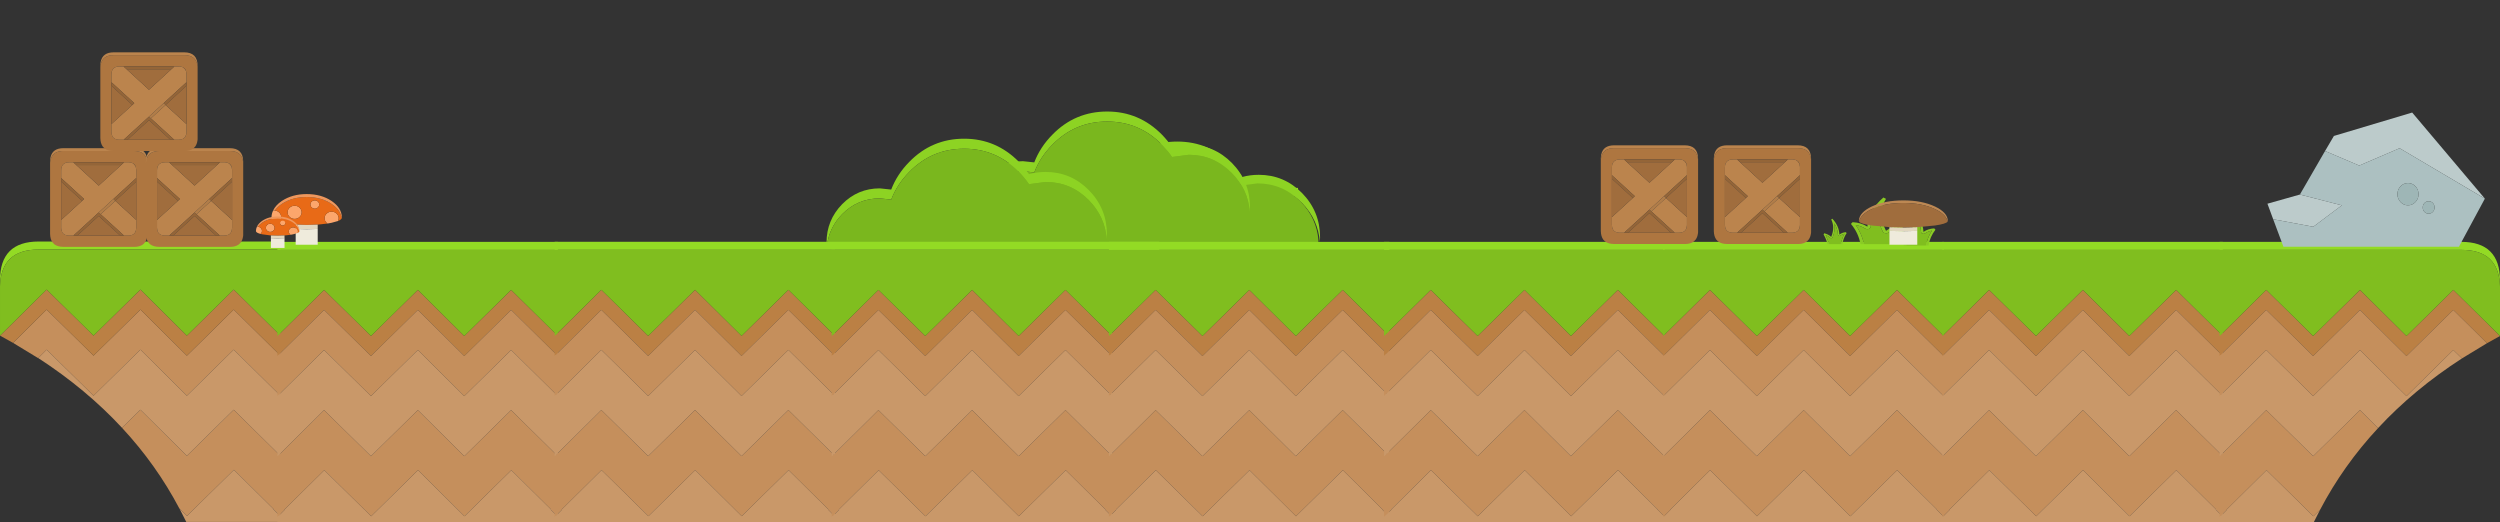 <?xml version="1.0" encoding="UTF-8" standalone="no"?>
<!-- Created with Inkscape (http://www.inkscape.org/) -->

<svg
   xmlns:dc="http://purl.org/dc/elements/1.1/"
   xmlns:cc="http://creativecommons.org/ns#"
   xmlns:rdf="http://www.w3.org/1999/02/22-rdf-syntax-ns#"
   xmlns:svg="http://www.w3.org/2000/svg"
   xmlns="http://www.w3.org/2000/svg"
   xmlns:sodipodi="http://sodipodi.sourceforge.net/DTD/sodipodi-0.dtd"
   xmlns:inkscape="http://www.inkscape.org/namespaces/inkscape"
   width="176.144mm"
   height="36.797mm"
   viewBox="0 0 624.133 130.383"
   id="svg6401"
   version="1.1"
   inkscape:version="0.91 r13725"
   sodipodi:docname="level5.svg">
  <rect x="0" y="0" width="624.133" height="130.383" fill="#333333" stroke="none"/>
  <defs
     id="defs6403" />
  <sodipodi:namedview
     id="base"
     pagecolor="#ffffff"
     bordercolor="#666666"
     borderopacity="1.0"
     inkscape:pageopacity="0.0"
     inkscape:pageshadow="2"
     inkscape:zoom="7.9195959"
     inkscape:cx="268.45909"
     inkscape:cy="86.32216"
     inkscape:document-units="px"
     inkscape:current-layer="layer15"
     showgrid="false"
     inkscape:window-width="1920"
     inkscape:window-height="1121"
     inkscape:window-x="114"
     inkscape:window-y="-8"
     inkscape:window-maximized="1"
     fit-margin-top="0"
     fit-margin-left="0"
     fit-margin-right="0"
     fit-margin-bottom="0" />
  <g
     inkscape:label="ground"
     inkscape:groupmode="layer"
     id="layer1"
     transform="translate(-99.286,-425.639)">
    <path
       d="m 99.286,497.084 0,-1.5 q 0,-9.65 9.65,-9.65 l 60.35,0 0,2 -60.35,0 q -9.4,0 -9.65,9.15"
       id="path117"
       inkscape:connector-curvature="0"
       style="fill:#93db24;stroke:none" />
    <path
       d="m 169.286,514.434 0,10 -11.65,-11.5 -11.7,11.5 -11.6,-11.5 -11.7,11.5 -11.7,-11.5 -2.1,2.1 -0.05,0 -6.25,-3.8 8.4,-8.3 11.7,11.5 11.7,-11.5 11.6,11.5 11.7,-11.5 11.65,11.5 m 0,25 0,15.1 -1.75,-1.75 0.05,-0.05 -9.9,-9.8 -11.7,11.5 -1.95,-1.9 q -5.75,-10.9 -14.3,-20.1 l 4.6,-4.5 11.6,11.5 11.7,-11.5 11.65,11.5"
       id="path119"
       inkscape:connector-curvature="0"
       style="fill:#c58f5c;stroke:none" />
    <path
       d="m 169.286,539.434 -11.65,-11.5 -11.7,11.5 -11.6,-11.5 -4.6,4.5 q -8.95,-9.65 -20.9,-17.4 l 2.1,-2.1 11.7,11.5 11.7,-11.5 11.6,11.5 11.7,-11.5 11.65,11.5 0,15 m 0,15.1 0,1.4 -23.5,0 -1.6,-3.15 -0.15,-0.25 1.95,1.9 11.7,-11.5 9.9,9.8 -0.05,0.05 1.75,1.75"
       id="path121"
       inkscape:connector-curvature="0"
       style="fill:#c99869;stroke:none" />
    <path
       d="m 169.286,509.434 0,5 -11.65,-11.5 -11.7,11.5 -11.6,-11.5 -11.7,11.5 -11.7,-11.5 -8.4,8.3 -3.25,-1.8 11.65,-11.5 11.7,11.5 11.7,-11.5 11.6,11.5 11.7,-11.5 11.65,11.5"
       id="path123"
       inkscape:connector-curvature="0"
       style="fill:#bb8044;stroke:none" />
    <path
       d="m 169.286,509.434 -11.65,-11.5 -11.7,11.5 -11.6,-11.5 -11.7,11.5 -11.7,-11.5 -11.65,11.5 0,-12.35 q 0.25,-9.15 9.65,-9.15 l 60.35,0 0,21.5"
       id="path125"
       inkscape:connector-curvature="0"
       style="fill:#80be1f;stroke:none" />
    <path
       d="m 238.546,514.522 -11.65,-11.5 -11.7,11.5 -11.6,-11.5 -11.7,11.5 -11.7,-11.5 -11.65,11.5 0,-5 11.65,-11.5 11.7,11.5 11.7,-11.5 11.6,11.5 11.7,-11.5 11.65,11.5 0,5"
       id="path93"
       inkscape:connector-curvature="0"
       style="fill:#bb8044;stroke:none" />
    <path
       d="m 238.546,509.522 -11.65,-11.5 -11.7,11.5 -11.6,-11.5 -11.7,11.5 -11.7,-11.5 -11.65,11.5 0,-21.5 70,0 0,21.5"
       id="path95"
       inkscape:connector-curvature="0"
       style="fill:#80be1f;stroke:none" />
    <path
       d="m 168.546,514.522 11.65,-11.5 11.7,11.5 11.7,-11.5 11.6,11.5 11.7,-11.5 11.65,11.5 0,10 -11.65,-11.5 -11.7,11.5 -11.6,-11.5 -11.7,11.5 -11.7,-11.5 -11.65,11.5 0,-10 m 0,40.2 0,-15.2 0.05,0 10.15,-10.05 1.45,-1.45 11.7,11.5 11.7,-11.5 11.6,11.5 11.7,-11.5 11.65,11.5 0,15.1 -1.75,-1.75 0.05,-0.05 -9.9,-9.8 -11.7,11.5 -11.6,-11.5 -11.7,11.5 -11.7,-11.5 -9.95,9.85 0.05,0.05 -1.8,1.8"
       id="path97"
       inkscape:connector-curvature="0"
       style="fill:#c58f5c;stroke:none" />
    <path
       d="m 168.546,488.022 0,-2 70,0 0,2 -70,0"
       id="path99"
       inkscape:connector-curvature="0"
       style="fill:#93db24;stroke:none" />
    <path
       d="m 168.546,524.522 11.65,-11.5 11.7,11.5 11.7,-11.5 11.6,11.5 11.7,-11.5 11.65,11.5 0,15 -11.65,-11.5 -11.7,11.5 -11.6,-11.5 -11.7,11.5 -11.7,-11.5 -1.45,1.45 -10.15,10.05 -0.05,0 0,-15 m 0,30.2 1.8,-1.8 -0.05,-0.05 9.95,-9.85 11.7,11.5 11.7,-11.5 11.6,11.5 11.7,-11.5 9.9,9.8 -0.05,0.05 1.75,1.75 0,1.4 -70,0 0,-1.3"
       id="path101"
       inkscape:connector-curvature="0"
       style="fill:#c99869;stroke:none" />
    <path
       d="m 307.761,514.502 -11.65,-11.5 -11.7,11.5 -11.6,-11.5 -11.7,11.5 -11.7,-11.5 -11.65,11.5 0,-5 11.65,-11.5 11.7,11.5 11.7,-11.5 11.6,11.5 11.7,-11.5 11.65,11.5 0,5"
       id="path93-7"
       inkscape:connector-curvature="0"
       style="fill:#bb8044;stroke:none" />
    <path
       d="m 307.761,509.502 -11.65,-11.5 -11.7,11.5 -11.6,-11.5 -11.7,11.5 -11.7,-11.5 -11.65,11.5 0,-21.5 70,0 0,21.5"
       id="path95-4"
       inkscape:connector-curvature="0"
       style="fill:#80be1f;stroke:none" />
    <path
       d="m 237.761,514.502 11.65,-11.5 11.7,11.5 11.7,-11.5 11.6,11.5 11.7,-11.5 11.65,11.5 0,10 -11.65,-11.5 -11.7,11.5 -11.6,-11.5 -11.7,11.5 -11.7,-11.5 -11.65,11.5 0,-10 m 0,40.2 0,-15.2 0.05,0 10.15,-10.05 1.45,-1.45 11.7,11.5 11.7,-11.5 11.6,11.5 11.7,-11.5 11.65,11.5 0,15.1 -1.75,-1.75 0.05,-0.05 -9.9,-9.8 -11.7,11.5 -11.6,-11.5 -11.7,11.5 -11.7,-11.5 -9.95,9.85 0.05,0.05 -1.8,1.8"
       id="path97-5"
       inkscape:connector-curvature="0"
       style="fill:#c58f5c;stroke:none" />
    <path
       d="m 237.761,524.502 11.65,-11.5 11.7,11.5 11.7,-11.5 11.6,11.5 11.7,-11.5 11.65,11.5 0,15 -11.65,-11.5 -11.7,11.5 -11.6,-11.5 -11.7,11.5 -11.7,-11.5 -1.45,1.45 -10.15,10.05 -0.05,0 0,-15 m 0,30.2 1.8,-1.8 -0.05,-0.05 9.95,-9.85 11.7,11.5 11.7,-11.5 11.6,11.5 11.7,-11.5 9.9,9.8 -0.05,0.05 1.75,1.75 0,1.4 -70,0 0,-1.3"
       id="path101-5"
       inkscape:connector-curvature="0"
       style="fill:#c99869;stroke:none" />
    <path
       d="m 376.937,514.522 -11.65,-11.5 -11.7,11.5 -11.6,-11.5 -11.7,11.5 -11.7,-11.5 -11.65,11.5 0,-5 11.65,-11.5 11.7,11.5 11.7,-11.5 11.6,11.5 11.7,-11.5 11.65,11.5 0,5"
       id="path93-1"
       inkscape:connector-curvature="0"
       style="fill:#bb8044;stroke:none" />
    <path
       d="m 376.937,509.522 -11.65,-11.5 -11.7,11.5 -11.6,-11.5 -11.7,11.5 -11.7,-11.5 -11.65,11.5 0,-21.5 70,0 0,21.5"
       id="path95-9"
       inkscape:connector-curvature="0"
       style="fill:#80be1f;stroke:none" />
    <path
       d="m 306.937,514.522 11.65,-11.5 11.7,11.5 11.7,-11.5 11.6,11.5 11.7,-11.5 11.65,11.5 0,10 -11.65,-11.5 -11.7,11.5 -11.6,-11.5 -11.7,11.5 -11.7,-11.5 -11.65,11.5 0,-10 m 0,40.2 0,-15.2 0.05,0 10.15,-10.05 1.45,-1.45 11.7,11.5 11.7,-11.5 11.6,11.5 11.7,-11.5 11.65,11.5 0,15.1 -1.75,-1.75 0.05,-0.05 -9.9,-9.8 -11.7,11.5 -11.6,-11.5 -11.7,11.5 -11.7,-11.5 -9.95,9.85 0.05,0.05 -1.8,1.8"
       id="path97-3"
       inkscape:connector-curvature="0"
       style="fill:#c58f5c;stroke:none" />
    <path
       d="m 423.338,474.551 0,-2 -70,0 0,2 70,0"
       id="path99-4"
       inkscape:connector-curvature="0"
       style="fill:#93db24;stroke:none" />
    <path
       d="m 306.937,524.522 11.65,-11.5 11.7,11.5 11.7,-11.5 11.6,11.5 11.7,-11.5 11.65,11.5 0,15 -11.65,-11.5 -11.7,11.5 -11.6,-11.5 -11.7,11.5 -11.7,-11.5 -1.45,1.45 -10.15,10.05 -0.05,0 0,-15 m 0,30.2 1.8,-1.8 -0.05,-0.05 9.95,-9.85 11.7,11.5 11.7,-11.5 11.6,11.5 11.7,-11.5 9.9,9.8 -0.05,0.05 1.75,1.75 0,1.4 -70,0 0,-1.3"
       id="path101-3"
       inkscape:connector-curvature="0"
       style="fill:#c99869;stroke:none" />
    <path
       d="m 446.132,514.522 -11.65,-11.5 -11.7,11.5 -11.6,-11.5 -11.7,11.5 -11.7,-11.5 -11.65,11.5 0,-5 11.65,-11.5 11.7,11.5 11.7,-11.5 11.6,11.5 11.7,-11.5 11.65,11.5 0,5"
       id="path93-5"
       inkscape:connector-curvature="0"
       style="fill:#bb8044;stroke:none" />
    <path
       d="m 446.132,509.522 -11.65,-11.5 -11.7,11.5 -11.6,-11.5 -11.7,11.5 -11.7,-11.5 -11.65,11.5 0,-21.5 70,0 0,21.5"
       id="path95-5"
       inkscape:connector-curvature="0"
       style="fill:#80be1f;stroke:none" />
    <path
       d="m 376.132,514.522 11.65,-11.5 11.7,11.5 11.7,-11.5 11.6,11.5 11.7,-11.5 11.65,11.5 0,10 -11.65,-11.5 -11.7,11.5 -11.6,-11.5 -11.7,11.5 -11.7,-11.5 -11.65,11.5 0,-10 m 0,40.2 0,-15.2 0.05,0 10.15,-10.05 1.45,-1.45 11.7,11.5 11.7,-11.5 11.6,11.5 11.7,-11.5 11.65,11.5 0,15.1 -1.75,-1.75 0.05,-0.05 -9.9,-9.8 -11.7,11.5 -11.6,-11.5 -11.7,11.5 -11.7,-11.5 -9.95,9.85 0.05,0.05 -1.8,1.8"
       id="path97-0"
       inkscape:connector-curvature="0"
       style="fill:#c58f5c;stroke:none" />
    <path
       d="m 376.132,524.522 11.65,-11.5 11.7,11.5 11.7,-11.5 11.6,11.5 11.7,-11.5 11.65,11.5 0,15 -11.65,-11.5 -11.7,11.5 -11.6,-11.5 -11.7,11.5 -11.7,-11.5 -1.45,1.45 -10.15,10.05 -0.05,0 0,-15 m 0,30.2 1.8,-1.8 -0.05,-0.05 9.95,-9.85 11.7,11.5 11.7,-11.5 11.6,11.5 11.7,-11.5 9.9,9.8 -0.05,0.05 1.75,1.75 0,1.4 -70,0 0,-1.3"
       id="path101-4"
       inkscape:connector-curvature="0"
       style="fill:#c99869;stroke:none" />
    <path
       d="m 514.822,514.522 -11.65,-11.5 -11.7,11.5 -11.6,-11.5 -11.7,11.5 -11.7,-11.5 -11.65,11.5 0,-5 11.65,-11.5 11.7,11.5 11.7,-11.5 11.6,11.5 11.7,-11.5 11.65,11.5 0,5"
       id="path93-19"
       inkscape:connector-curvature="0"
       style="fill:#bb8044;stroke:none" />
    <path
       d="m 514.822,509.522 -11.65,-11.5 -11.7,11.5 -11.6,-11.5 -11.7,11.5 -11.7,-11.5 -11.65,11.5 0,-21.5 70,0 0,21.5"
       id="path95-2"
       inkscape:connector-curvature="0"
       style="fill:#80be1f;stroke:none" />
    <path
       d="m 444.822,514.522 11.65,-11.5 11.7,11.5 11.7,-11.5 11.6,11.5 11.7,-11.5 11.65,11.5 0,10 -11.65,-11.5 -11.7,11.5 -11.6,-11.5 -11.7,11.5 -11.7,-11.5 -11.65,11.5 0,-10 m 0,40.2 0,-15.2 0.05,0 10.15,-10.05 1.45,-1.45 11.7,11.5 11.7,-11.5 11.6,11.5 11.7,-11.5 11.65,11.5 0,15.1 -1.75,-1.75 0.05,-0.05 -9.9,-9.8 -11.7,11.5 -11.6,-11.5 -11.7,11.5 -11.7,-11.5 -9.95,9.85 0.05,0.05 -1.8,1.8"
       id="path97-4"
       inkscape:connector-curvature="0"
       style="fill:#c58f5c;stroke:none" />
    <path
       d="m 444.822,488.022 0,-2 70,0 0,2 -70,0"
       id="path99-3"
       inkscape:connector-curvature="0"
       style="fill:#93db24;stroke:none" />
    <path
       d="m 444.822,524.522 11.65,-11.5 11.7,11.5 11.7,-11.5 11.6,11.5 11.7,-11.5 11.65,11.5 0,15 -11.65,-11.5 -11.7,11.5 -11.6,-11.5 -11.7,11.5 -11.7,-11.5 -1.45,1.45 -10.15,10.05 -0.05,0 0,-15 m 0,30.2 1.8,-1.8 -0.05,-0.05 9.95,-9.85 11.7,11.5 11.7,-11.5 11.6,11.5 11.7,-11.5 9.9,9.8 -0.05,0.05 1.75,1.75 0,1.4 -70,0 0,-1.3"
       id="path101-9"
       inkscape:connector-curvature="0"
       style="fill:#c99869;stroke:none" />
    <path
       d="m 584.523,514.522 -11.65,-11.5 -11.7,11.5 -11.6,-11.5 -11.7,11.5 -11.7,-11.5 -11.65,11.5 0,-5 11.65,-11.5 11.7,11.5 11.7,-11.5 11.6,11.5 11.7,-11.5 11.65,11.5 0,5"
       id="path93-6"
       inkscape:connector-curvature="0"
       style="fill:#bb8044;stroke:none" />
    <path
       d="m 584.523,509.522 -11.65,-11.5 -11.7,11.5 -11.6,-11.5 -11.7,11.5 -11.7,-11.5 -11.65,11.5 0,-21.5 70,0 0,21.5"
       id="path95-99"
       inkscape:connector-curvature="0"
       style="fill:#80be1f;stroke:none" />
    <path
       d="m 514.523,514.522 11.65,-11.5 11.7,11.5 11.7,-11.5 11.6,11.5 11.7,-11.5 11.65,11.5 0,10 -11.65,-11.5 -11.7,11.5 -11.6,-11.5 -11.7,11.5 -11.7,-11.5 -11.65,11.5 0,-10 m 0,40.2 0,-15.2 0.05,0 10.15,-10.05 1.45,-1.45 11.7,11.5 11.7,-11.5 11.6,11.5 11.7,-11.5 11.65,11.5 0,15.1 -1.75,-1.75 0.05,-0.05 -9.9,-9.8 -11.7,11.5 -11.6,-11.5 -11.7,11.5 -11.7,-11.5 -9.95,9.85 0.05,0.05 -1.8,1.8"
       id="path97-1"
       inkscape:connector-curvature="0"
       style="fill:#c58f5c;stroke:none" />
    <path
       d="m 514.523,488.022 0,-2 70,0 0,2 -70,0"
       id="path99-7"
       inkscape:connector-curvature="0"
       style="fill:#93db24;stroke:none" />
    <path
       d="m 514.523,524.522 11.65,-11.5 11.7,11.5 11.7,-11.5 11.6,11.5 11.7,-11.5 11.65,11.5 0,15 -11.65,-11.5 -11.7,11.5 -11.6,-11.5 -11.7,11.5 -11.7,-11.5 -1.45,1.45 -10.15,10.05 -0.05,0 0,-15 m 0,30.2 1.8,-1.8 -0.05,-0.05 9.95,-9.85 11.7,11.5 11.7,-11.5 11.6,11.5 11.7,-11.5 9.9,9.8 -0.05,0.05 1.75,1.75 0,1.4 -70,0 0,-1.3"
       id="path101-1"
       inkscape:connector-curvature="0"
       style="fill:#c99869;stroke:none" />
    <path
       d="m 654.224,514.522 -11.65,-11.5 -11.7,11.5 -11.6,-11.5 -11.7,11.5 -11.7,-11.5 -11.65,11.5 0,-5 11.65,-11.5 11.7,11.5 11.7,-11.5 11.6,11.5 11.7,-11.5 11.65,11.5 0,5"
       id="path93-0"
       inkscape:connector-curvature="0"
       style="fill:#bb8044;stroke:none" />
    <path
       d="m 654.224,509.522 -11.65,-11.5 -11.7,11.5 -11.6,-11.5 -11.7,11.5 -11.7,-11.5 -11.65,11.5 0,-21.5 70,0 0,21.5"
       id="path95-56"
       inkscape:connector-curvature="0"
       style="fill:#80be1f;stroke:none" />
    <path
       d="m 584.224,514.522 11.65,-11.5 11.7,11.5 11.7,-11.5 11.6,11.5 11.7,-11.5 11.65,11.5 0,10 -11.65,-11.5 -11.7,11.5 -11.6,-11.5 -11.7,11.5 -11.7,-11.5 -11.65,11.5 0,-10 m 0,40.2 0,-15.2 0.05,0 10.15,-10.05 1.45,-1.45 11.7,11.5 11.7,-11.5 11.6,11.5 11.7,-11.5 11.65,11.5 0,15.1 -1.75,-1.75 0.05,-0.05 -9.9,-9.8 -11.7,11.5 -11.6,-11.5 -11.7,11.5 -11.7,-11.5 -9.95,9.85 0.05,0.05 -1.8,1.8"
       id="path97-15"
       inkscape:connector-curvature="0"
       style="fill:#c58f5c;stroke:none" />
    <path
       d="m 584.224,488.022 0,-2 70,0 0,2 -70,0"
       id="path99-0"
       inkscape:connector-curvature="0"
       style="fill:#93db24;stroke:none" />
    <path
       d="m 584.224,524.522 11.65,-11.5 11.7,11.5 11.7,-11.5 11.6,11.5 11.7,-11.5 11.65,11.5 0,15 -11.65,-11.5 -11.7,11.5 -11.6,-11.5 -11.7,11.5 -11.7,-11.5 -1.45,1.45 -10.15,10.05 -0.05,0 0,-15 m 0,30.2 1.8,-1.8 -0.05,-0.05 9.95,-9.85 11.7,11.5 11.7,-11.5 11.6,11.5 11.7,-11.5 9.9,9.8 -0.05,0.05 1.75,1.75 0,1.4 -70,0 0,-1.3"
       id="path101-48"
       inkscape:connector-curvature="0"
       style="fill:#c99869;stroke:none" />
    <path
       d="m 653.419,488.022 0,-2 60.35,0 q 9.65,0 9.65,9.65 l 0,1.5 q -0.25,-9.15 -9.65,-9.15 l -60.35,0"
       id="path107"
       inkscape:connector-curvature="0"
       style="fill:#93db24;stroke:none" />
    <path
       d="m 723.419,509.522 -3.25,1.8 -8.4,-8.3 -11.7,11.5 -11.6,-11.5 -11.7,11.5 -11.7,-11.5 -11.65,11.5 0,-5 11.65,-11.5 11.7,11.5 11.7,-11.5 11.6,11.5 11.7,-11.5 11.65,11.5"
       id="path109"
       inkscape:connector-curvature="0"
       style="fill:#bb8044;stroke:none" />
    <path
       d="m 720.169,511.322 -6.25,3.8 -2.15,-2.1 -11.7,11.5 -11.6,-11.5 -11.7,11.5 -11.7,-11.5 -11.65,11.5 0,-10 11.65,-11.5 11.7,11.5 11.7,-11.5 11.6,11.5 11.7,-11.5 8.4,8.3 m -27.2,21.2 q -8.65,9.3 -14.45,20.35 l -1.7,1.65 -11.7,-11.5 -9.95,9.85 0.05,0.05 -1.8,1.8 0,-15.2 0.05,0 10.15,-10.05 1.45,-1.45 11.7,11.5 11.7,-11.5 4.5,4.5"
       id="path111"
       inkscape:connector-curvature="0"
       style="fill:#c58f5c;stroke:none" />
    <path
       d="m 723.419,497.172 0,12.35 -11.65,-11.5 -11.7,11.5 -11.6,-11.5 -11.7,11.5 -11.7,-11.5 -11.65,11.5 0,-21.5 60.35,0 q 9.4,0 9.65,9.15"
       id="path113"
       inkscape:connector-curvature="0"
       style="fill:#80be1f;stroke:none" />
    <path
       d="m 713.919,515.122 q -12,7.75 -20.95,17.4 l -4.5,-4.5 -11.7,11.5 -11.7,-11.5 -1.45,1.45 -10.15,10.05 -0.05,0 0,-15 11.65,-11.5 11.7,11.5 11.7,-11.5 11.6,11.5 11.7,-11.5 2.15,2.1 m -35.4,37.75 -1.6,3.15 -23.5,0 0,-1.3 1.8,-1.8 -0.05,-0.05 9.95,-9.85 11.7,11.5 1.7,-1.65"
       id="path115"
       inkscape:connector-curvature="0"
       style="fill:#c99869;stroke:none" />
  </g>
  <g
     inkscape:groupmode="layer"
     id="layer5"
     inkscape:label="stuff-behind-fence"
     transform="translate(-99.286,-425.639)">
    <path
       d="m 168.957,481.107 q -1.6,-0.421 -1.848,-0.969 l -0.045,-0.211 0,-0.021 q 0.022,-0.906 0.406,-1.707 l 0.203,-0.021 0.225,0.021 q 0.631,0.063 1.059,0.464 0.541,0.506 0.541,1.222 0,0.716 -0.541,1.201 l 0,0.021 m 14.718,-0.295 -1.6,0.443 -1.014,0.19 -0.225,-0.169 q -0.518,-0.485 -0.518,-1.159 0,-0.674 0.518,-1.159 0.518,-0.485 1.24,-0.485 0.721,0 1.24,0.485 0.518,0.485 0.518,1.159 0,0.379 -0.158,0.695 m -5.792,-5.142 q 0.451,0 0.766,0.295 0.338,0.316 0.338,0.738 0,0.421 -0.338,0.716 -0.316,0.316 -0.766,0.316 -0.451,0 -0.789,-0.316 -0.316,-0.295 -0.316,-0.716 0,-0.421 0.316,-0.738 0.338,-0.295 0.789,-0.295 m -6.807,2.971 q 0,-0.674 0.518,-1.159 0.518,-0.485 1.24,-0.485 0.721,0 1.24,0.485 0.518,0.485 0.518,1.159 0,0.674 -0.518,1.159 -0.518,0.485 -1.24,0.485 -0.721,0 -1.24,-0.485 -0.518,-0.485 -0.518,-1.159"
       id="path447"
       inkscape:connector-curvature="0"
       style="fill:#fca66c;stroke:none" />
    <path
       d="m 171.075,478.642 q 0,0.674 0.518,1.159 0.518,0.485 1.24,0.485 0.721,0 1.24,-0.485 0.518,-0.485 0.518,-1.159 0,-0.674 -0.518,-1.159 -0.518,-0.485 -1.24,-0.485 -0.721,0 -1.24,0.485 -0.518,0.485 -0.518,1.159 m 13.523,1.496 q -0.158,0.358 -0.924,0.674 0.158,-0.316 0.158,-0.695 0,-0.674 -0.518,-1.159 -0.518,-0.485 -1.24,-0.485 -0.721,0 -1.24,0.485 -0.518,0.485 -0.518,1.159 0,0.674 0.518,1.159 l 0.225,0.169 -2.457,0.274 -2.75,0.084 -2.75,-0.084 -3.471,-0.464 -0.676,-0.148 0,-0.021 q 0.541,-0.485 0.541,-1.201 0,-0.716 -0.541,-1.222 -0.428,-0.4 -1.059,-0.464 0.631,-0.885 1.735,-1.644 2.592,-1.728 6.221,-1.728 3.651,0 6.221,1.728 2.231,1.517 2.524,3.582 m -6.717,-4.467 q -0.451,0 -0.789,0.295 -0.316,0.316 -0.316,0.738 0,0.421 0.316,0.716 0.338,0.316 0.789,0.316 0.451,0 0.766,-0.316 0.338,-0.295 0.338,-0.716 0,-0.421 -0.338,-0.738 -0.316,-0.295 -0.766,-0.295"
       id="path449"
       inkscape:connector-curvature="0"
       style="fill:#e86a17;stroke:none" />
    <path
       d="m 167.469,478.199 q 0.609,-1.328 2.164,-2.381 2.592,-1.728 6.221,-1.728 3.651,0 6.221,1.728 2.502,1.707 2.569,4.088 l 0,0.021 -0.045,0.211 q -0.293,-2.065 -2.524,-3.582 -2.569,-1.728 -6.221,-1.728 -3.629,0 -6.221,1.728 -1.104,0.759 -1.735,1.644 l -0.225,-0.021 -0.203,0.021"
       id="path451"
       inkscape:connector-curvature="0"
       style="fill:#ef975c;stroke:none" />
    <path
       d="m 178.603,481.718 0,1.075 -2.75,0.084 -2.75,-0.084 0,-1.075 2.75,0.084 2.75,-0.084"
       id="path453"
       inkscape:connector-curvature="0"
       style="fill:#e1d7bf;stroke:none" />
    <path
       d="m 178.603,482.793 0,3.941 -5.499,0 0,-3.941 2.75,0.084 2.75,-0.084"
       id="path455"
       inkscape:connector-curvature="0"
       style="fill:#efebdc;stroke:none" />
    <path
       d="m 164.35,484.044 q -0.99,-0.262 -1.143,-0.602 l -0.028,-0.131 0,-0.013 q 0.014,-0.563 0.251,-1.061 l 0.125,-0.013 0.139,0.013 q 0.39,0.039 0.655,0.288 0.335,0.314 0.335,0.76 0,0.445 -0.335,0.746 l 0,0.013 m 9.104,-0.183 -0.99,0.275 -0.627,0.118 -0.139,-0.105 q -0.321,-0.301 -0.321,-0.72 0,-0.419 0.321,-0.72 0.321,-0.301 0.767,-0.301 0.446,0 0.767,0.301 0.321,0.301 0.321,0.72 0,0.236 -0.098,0.432 m -3.583,-3.195 q 0.279,0 0.474,0.183 0.209,0.196 0.209,0.458 0,0.262 -0.209,0.445 -0.195,0.196 -0.474,0.196 -0.279,0 -0.488,-0.196 -0.195,-0.183 -0.195,-0.445 0,-0.262 0.195,-0.458 0.209,-0.183 0.488,-0.183 m -4.211,1.846 q 0,-0.419 0.321,-0.72 0.321,-0.301 0.767,-0.301 0.446,0 0.767,0.301 0.321,0.301 0.321,0.72 0,0.419 -0.321,0.72 -0.321,0.301 -0.767,0.301 -0.446,0 -0.767,-0.301 -0.321,-0.301 -0.321,-0.72"
       id="path447-8"
       inkscape:connector-curvature="0"
       style="fill:#fca66c;stroke:none" />
    <path
       d="m 165.66,482.512 q 0,0.419 0.321,0.72 0.321,0.301 0.767,0.301 0.446,0 0.767,-0.301 0.321,-0.301 0.321,-0.72 0,-0.419 -0.321,-0.72 -0.321,-0.301 -0.767,-0.301 -0.446,0 -0.767,0.301 -0.321,0.301 -0.321,0.72 m 8.365,0.93 q -0.098,0.223 -0.572,0.419 0.098,-0.196 0.098,-0.432 0,-0.419 -0.321,-0.72 -0.321,-0.301 -0.767,-0.301 -0.446,0 -0.767,0.301 -0.321,0.301 -0.321,0.72 0,0.419 0.321,0.72 l 0.139,0.105 -1.52,0.17 -1.701,0.052 -1.701,-0.052 -2.147,-0.288 -0.418,-0.092 0,-0.013 q 0.335,-0.301 0.335,-0.746 0,-0.445 -0.335,-0.76 -0.265,-0.249 -0.655,-0.288 0.39,-0.55 1.074,-1.021 1.603,-1.074 3.848,-1.074 2.259,0 3.848,1.074 1.38,0.943 1.562,2.226 m -4.155,-2.776 q -0.279,0 -0.488,0.183 -0.195,0.196 -0.195,0.458 0,0.262 0.195,0.445 0.209,0.196 0.488,0.196 0.279,0 0.474,-0.196 0.209,-0.183 0.209,-0.445 0,-0.262 -0.209,-0.458 -0.195,-0.183 -0.474,-0.183"
       id="path449-4"
       inkscape:connector-curvature="0"
       style="fill:#e86a17;stroke:none" />
    <path
       d="m 163.43,482.237 q 0.376,-0.825 1.338,-1.48 1.603,-1.074 3.848,-1.074 2.259,0 3.848,1.074 1.548,1.061 1.589,2.54 l 0,0.013 -0.028,0.131 q -0.181,-1.283 -1.562,-2.226 -1.589,-1.074 -3.848,-1.074 -2.245,0 -3.848,1.074 -0.683,0.471 -1.074,1.021 l -0.139,-0.013 -0.125,0.013"
       id="path451-9"
       inkscape:connector-curvature="0"
       style="fill:#ef975c;stroke:none" />
    <path
       d="m 170.317,484.424 0,0.668 -1.701,0.052 -1.701,-0.052 0,-0.668 1.701,0.052 1.701,-0.052"
       id="path453-9"
       inkscape:connector-curvature="0"
       style="fill:#e1d7bf;stroke:none" />
    <path
       d="m 170.317,485.092 0,2.449 -3.402,0 0,-2.449 1.701,0.052 1.701,-0.052"
       id="path455-5"
       inkscape:connector-curvature="0"
       style="fill:#efebdc;stroke:none" />
  </g>
  <g
     inkscape:groupmode="layer"
     id="layer3"
     inkscape:label="fence"
     transform="translate(-99.286,-425.639)"
     style="display:none">
    <path
       d="m 217.628,434.272 q -0.05,-2.5 -1.8,-4.25 -1.75,-1.8 -4.3,-1.8 -2.55,0 -4.35,1.8 -1.7,1.75 -1.75,4.2 l 0,-1.85 q 0,-2.55 1.75,-4.35 1.8,-1.8 4.35,-1.8 2.55,0 4.3,1.8 1.8,1.8 1.8,4.35 l 0,1.9 m -12.2,3.95 0,2 -2.5,0 -40.6,0 -2.5,0 0,-2 45.6,0 m 0,17 0,2 -2.5,0 -40.6,0 -2.5,0 0,-2 45.6,0 m -57.8,-21 0,-1.85 q 0,-2.55 1.75,-4.35 1.8,-1.8 4.35,-1.8 2.55,0 4.3,1.8 1.8,1.8 1.8,4.35 l 0,1.9 q -0.05,-2.5 -1.8,-4.25 -1.75,-1.8 -4.3,-1.8 -2.55,0 -4.35,1.8 -1.7,1.75 -1.75,4.2"
       id="path319"
       inkscape:connector-curvature="0"
       style="fill:#d3ad89;stroke:none" />
    <path
       d="m 147.628,434.222 q 0.05,-2.45 1.75,-4.2 1.8,-1.8 4.35,-1.8 2.55,0 4.3,1.8 1.75,1.75 1.8,4.25 l 0,3.95 0,2 0,12.1 0,2.9 0,2 0,12.1 0,17.9 -12.2,0 0,-53 m 57.8,0 q 0.05,-2.45 1.75,-4.2 1.8,-1.8 4.35,-1.8 2.55,0 4.3,1.8 1.75,1.75 1.8,4.25 l 0,52.95 -12.2,0 0,-17.9 0,-12.1 0,-2 0,-2.9 0,-12.1 0,-2 0,-4"
       id="path321"
       inkscape:connector-curvature="0"
       style="fill:#c99869;stroke:none" />
    <path
       d="m 205.428,440.222 0,12.1 -2.5,0 0,-12.1 2.5,0 m 0,17 0,12.1 -2.5,0 0,-12.1 2.5,0 m -43.1,12.1 -2.5,0 0,-12.1 2.5,0 0,12.1 m -2.5,-29.1 2.5,0 0,12.1 -2.5,0 0,-12.1"
       id="path323"
       inkscape:connector-curvature="0"
       style="fill:#b98046;stroke:none" />
    <path
       d="m 202.928,440.222 0,12.1 -40.6,0 0,-12.1 40.6,0 m 0,17 0,12.1 -40.6,0 0,-12.1 40.6,0"
       id="path325"
       inkscape:connector-curvature="0"
       style="fill:#c18c57;stroke:none" />
    <path
       d="m 275.712,434.02 q -0.05,-2.5 -1.8,-4.25 -1.75,-1.8 -4.3,-1.8 -2.55,0 -4.35,1.8 -1.7,1.75 -1.75,4.2 l 0,-1.85 q 0,-2.55 1.75,-4.35 1.8,-1.8 4.35,-1.8 2.55,0 4.3,1.8 1.8,1.8 1.8,4.35 l 0,1.9 m -12.2,3.95 0,2 -2.5,0 -40.6,0 -2.5,0 0,-2 45.6,0 m 0,17 0,2 -2.5,0 -40.6,0 -2.5,0 0,-2 45.6,0 m -57.8,-21 0,-1.85 q 0,-2.55 1.75,-4.35 1.8,-1.8 4.35,-1.8 2.55,0 4.3,1.8 1.8,1.8 1.8,4.35 l 0,1.9 q -0.05,-2.5 -1.8,-4.25 -1.75,-1.8 -4.3,-1.8 -2.55,0 -4.35,1.8 -1.7,1.75 -1.75,4.2"
       id="path319-3"
       inkscape:connector-curvature="0"
       style="fill:#d3ad89;stroke:none" />
    <path
       d="m 205.712,433.97 q 0.05,-2.45 1.75,-4.2 1.8,-1.8 4.35,-1.8 2.55,0 4.3,1.8 1.75,1.75 1.8,4.25 l 0,3.95 0,2 0,12.1 0,2.9 0,2 0,12.1 0,17.9 -12.2,0 0,-53 m 57.8,0 q 0.05,-2.45 1.75,-4.2 1.8,-1.8 4.35,-1.8 2.55,0 4.3,1.8 1.75,1.75 1.8,4.25 l 0,52.95 -12.2,0 0,-17.9 0,-12.1 0,-2 0,-2.9 0,-12.1 0,-2 0,-4"
       id="path321-1"
       inkscape:connector-curvature="0"
       style="fill:#c99869;stroke:none" />
    <path
       d="m 263.512,439.97 0,12.1 -2.5,0 0,-12.1 2.5,0 m 0,17 0,12.1 -2.5,0 0,-12.1 2.5,0 m -43.1,12.1 -2.5,0 0,-12.1 2.5,0 0,12.1 m -2.5,-29.1 2.5,0 0,12.1 -2.5,0 0,-12.1"
       id="path323-2"
       inkscape:connector-curvature="0"
       style="fill:#b98046;stroke:none" />
    <path
       d="m 261.012,439.97 0,12.1 -40.6,0 0,-12.1 40.6,0 m 0,17 0,12.1 -40.6,0 0,-12.1 40.6,0"
       id="path325-8"
       inkscape:connector-curvature="0"
       style="fill:#c18c57;stroke:none" />
    <path
       d="m 334.553,433.767 q -0.05,-2.5 -1.8,-4.25 -1.75,-1.8 -4.3,-1.8 -2.55,0 -4.35,1.8 -1.7,1.75 -1.75,4.2 l 0,-1.85 q 0,-2.55 1.75,-4.35 1.8,-1.8 4.35,-1.8 2.55,0 4.3,1.8 1.8,1.8 1.8,4.35 l 0,1.9 m -12.2,3.95 0,2 -2.5,0 -40.6,0 -2.5,0 0,-2 45.6,0 m 0,17 0,2 -2.5,0 -40.6,0 -2.5,0 0,-2 45.6,0 m -57.8,-21 0,-1.85 q 0,-2.55 1.75,-4.35 1.8,-1.8 4.35,-1.8 2.55,0 4.3,1.8 1.8,1.8 1.8,4.35 l 0,1.9 q -0.05,-2.5 -1.8,-4.25 -1.75,-1.8 -4.3,-1.8 -2.55,0 -4.35,1.8 -1.7,1.75 -1.75,4.2"
       id="path319-5"
       inkscape:connector-curvature="0"
       style="fill:#d3ad89;stroke:none" />
    <path
       d="m 264.553,433.717 q 0.05,-2.45 1.75,-4.2 1.8,-1.8 4.35,-1.8 2.55,0 4.3,1.8 1.75,1.75 1.8,4.25 l 0,3.95 0,2 0,12.1 0,2.9 0,2 0,12.1 0,17.9 -12.2,0 0,-53 m 57.8,0 q 0.05,-2.45 1.75,-4.2 1.8,-1.8 4.35,-1.8 2.55,0 4.3,1.8 1.75,1.75 1.8,4.25 l 0,52.95 -12.2,0 0,-17.9 0,-12.1 0,-2 0,-2.9 0,-12.1 0,-2 0,-4"
       id="path321-12"
       inkscape:connector-curvature="0"
       style="fill:#c99869;stroke:none" />
    <path
       d="m 322.353,439.717 0,12.1 -2.5,0 0,-12.1 2.5,0 m 0,17 0,12.1 -2.5,0 0,-12.1 2.5,0 m -43.1,12.1 -2.5,0 0,-12.1 2.5,0 0,12.1 m -2.5,-29.1 2.5,0 0,12.1 -2.5,0 0,-12.1"
       id="path323-3"
       inkscape:connector-curvature="0"
       style="fill:#b98046;stroke:none" />
    <path
       d="m 319.853,439.717 0,12.1 -40.6,0 0,-12.1 40.6,0 m 0,17 0,12.1 -40.6,0 0,-12.1 40.6,0"
       id="path325-0"
       inkscape:connector-curvature="0"
       style="fill:#c18c57;stroke:none" />
    <path
       d="m 393.395,433.767 q -0.05,-2.5 -1.8,-4.25 -1.75,-1.8 -4.3,-1.8 -2.55,0 -4.35,1.8 -1.7,1.75 -1.75,4.2 l 0,-1.85 q 0,-2.55 1.75,-4.35 1.8,-1.8 4.35,-1.8 2.55,0 4.3,1.8 1.8,1.8 1.8,4.35 l 0,1.9 m -12.2,3.95 0,2 -2.5,0 -40.6,0 -2.5,0 0,-2 45.6,0 m 0,17 0,2 -2.5,0 -40.6,0 -2.5,0 0,-2 45.6,0 m -57.8,-21 0,-1.85 q 0,-2.55 1.75,-4.35 1.8,-1.8 4.35,-1.8 2.55,0 4.3,1.8 1.8,1.8 1.8,4.35 l 0,1.9 q -0.05,-2.5 -1.8,-4.25 -1.75,-1.8 -4.3,-1.8 -2.55,0 -4.35,1.8 -1.7,1.75 -1.75,4.2"
       id="path319-55"
       inkscape:connector-curvature="0"
       style="fill:#d3ad89;stroke:none" />
    <path
       d="m 323.395,433.717 q 0.05,-2.45 1.75,-4.2 1.8,-1.8 4.35,-1.8 2.55,0 4.3,1.8 1.75,1.75 1.8,4.25 l 0,3.95 0,2 0,12.1 0,2.9 0,2 0,12.1 0,17.9 -12.2,0 0,-53 m 57.8,0 q 0.05,-2.45 1.75,-4.2 1.8,-1.8 4.35,-1.8 2.55,0 4.3,1.8 1.75,1.75 1.8,4.25 l 0,52.95 -12.2,0 0,-17.9 0,-12.1 0,-2 0,-2.9 0,-12.1 0,-2 0,-4"
       id="path321-9"
       inkscape:connector-curvature="0"
       style="fill:#c99869;stroke:none" />
    <path
       d="m 381.195,439.717 0,12.1 -2.5,0 0,-12.1 2.5,0 m 0,17 0,12.1 -2.5,0 0,-12.1 2.5,0 m -43.1,12.1 -2.5,0 0,-12.1 2.5,0 0,12.1 m -2.5,-29.1 2.5,0 0,12.1 -2.5,0 0,-12.1"
       id="path323-4"
       inkscape:connector-curvature="0"
       style="fill:#b98046;stroke:none" />
    <path
       d="m 378.695,439.717 0,12.1 -40.6,0 0,-12.1 40.6,0 m 0,17 0,12.1 -40.6,0 0,-12.1 40.6,0"
       id="path325-1"
       inkscape:connector-curvature="0"
       style="fill:#c18c57;stroke:none" />
    <path
       d="m 451.074,433.689 q -0.05,-2.5 -1.8,-4.25 -1.75,-1.8 -4.3,-1.8 -2.55,0 -4.35,1.8 -1.7,1.75 -1.75,4.2 l 0,-1.85 q 0,-2.55 1.75,-4.35 1.8,-1.8 4.35,-1.8 2.55,0 4.3,1.8 1.8,1.8 1.8,4.35 l 0,1.9 m -12.2,3.95 0,2 -2.5,0 -40.6,0 -2.5,0 0,-2 45.6,0 m 0,17 0,2 -2.5,0 -40.6,0 -2.5,0 0,-2 45.6,0 m -57.8,-21 0,-1.85 q 0,-2.55 1.75,-4.35 1.8,-1.8 4.35,-1.8 2.55,0 4.3,1.8 1.8,1.8 1.8,4.35 l 0,1.9 q -0.05,-2.5 -1.8,-4.25 -1.75,-1.8 -4.3,-1.8 -2.55,0 -4.35,1.8 -1.7,1.75 -1.75,4.2"
       id="path319-32"
       inkscape:connector-curvature="0"
       style="fill:#d3ad89;stroke:none" />
    <path
       d="m 381.074,433.639 q 0.05,-2.45 1.75,-4.2 1.8,-1.8 4.35,-1.8 2.55,0 4.3,1.8 1.75,1.75 1.8,4.25 l 0,3.95 0,2 0,12.1 0,2.9 0,2 0,12.1 0,17.9 -12.2,0 0,-53 m 57.8,0 q 0.05,-2.45 1.75,-4.2 1.8,-1.8 4.35,-1.8 2.55,0 4.3,1.8 1.75,1.75 1.8,4.25 l 0,52.95 -12.2,0 0,-17.9 0,-12.1 0,-2 0,-2.9 0,-12.1 0,-2 0,-4"
       id="path321-6"
       inkscape:connector-curvature="0"
       style="fill:#c99869;stroke:none" />
    <path
       d="m 438.874,439.639 0,12.1 -2.5,0 0,-12.1 2.5,0 m 0,17 0,12.1 -2.5,0 0,-12.1 2.5,0 m -43.1,12.1 -2.5,0 0,-12.1 2.5,0 0,12.1 m -2.5,-29.1 2.5,0 0,12.1 -2.5,0 0,-12.1"
       id="path323-6"
       inkscape:connector-curvature="0"
       style="fill:#b98046;stroke:none" />
    <path
       d="m 436.374,439.639 0,12.1 -40.6,0 0,-12.1 40.6,0 m 0,17 0,12.1 -40.6,0 0,-12.1 40.6,0"
       id="path325-87"
       inkscape:connector-curvature="0"
       style="fill:#c18c57;stroke:none" />
    <path
       d="m 438.784,433.679 0,-1.85 q 0,-2.55 1.75,-4.35 1.8,-1.8 4.35,-1.8 2.55,0 4.3,1.8 1.8,1.8 1.8,4.35 l 0,1.9 q -0.05,-2.5 -1.8,-4.25 -1.75,-1.8 -4.3,-1.8 -2.55,0 -4.35,1.8 -1.7,1.75 -1.75,4.2 m 12.2,4 45.6,0 0,2 -2.5,0 -40.6,0 -2.5,0 0,-2 m 45.6,-4 0,-1.85 q 0,-2.55 1.75,-4.35 1.8,-1.8 4.35,-1.8 2.55,0 4.3,1.8 1.8,1.8 1.8,4.35 l 0,1.9 q -0.05,-2.5 -1.8,-4.25 -1.75,-1.8 -4.3,-1.8 -2.55,0 -4.35,1.8 -1.7,1.75 -1.75,4.2 m -45.6,19.65 19.05,11 1.95,4.6 -0.8,0.1 -1.15,-2.7 -16.55,-9.55 -2.5,-1.45 0,-2"
       id="path327"
       inkscape:connector-curvature="0"
       style="fill:#d3ad89;stroke:none" />
    <path
       d="m 450.984,453.329 0,2 0,12 0,19.35 -12.2,0 0,-53 q 0.05,-2.45 1.75,-4.2 1.8,-1.8 4.35,-1.8 2.55,0 4.3,1.8 1.75,1.75 1.8,4.25 l 0,3.95 0,2 0,12.1 0,1.55 m 45.6,-15.65 0,-4 q 0.05,-2.45 1.75,-4.2 1.8,-1.8 4.35,-1.8 2.55,0 4.3,1.8 1.75,1.75 1.8,4.25 l 0,52.95 -12.2,0 0,-34.9 0,-12.1 0,-2"
       id="path329"
       inkscape:connector-curvature="0"
       style="fill:#c99869;stroke:none" />
    <path
       d="m 496.584,451.779 -2.5,0 0,-12.1 2.5,0 0,12.1 m -43.1,0 -2.5,0 0,-12.1 2.5,0 0,12.1 m 0,17 -2.5,-1.45 0,-12 2.5,1.45 0,12"
       id="path331"
       inkscape:connector-curvature="0"
       style="fill:#b98046;stroke:none" />
    <path
       d="m 453.484,468.779 0,-12 16.55,9.55 1.15,2.7 -4.2,0.55 1.95,4.6 -4.95,0.65 -10.5,-6.05 m 40.6,-17 -40.6,0 0,-12.1 40.6,0 0,12.1"
       id="path333"
       inkscape:connector-curvature="0"
       style="fill:#c18c57;stroke:none" />
    <path
       d="m 566.888,434.02 q -0.05,-2.5 -1.8,-4.25 -1.75,-1.8 -4.3,-1.8 -2.55,0 -4.35,1.8 -1.7,1.75 -1.75,4.2 l 0,-1.85 q 0,-2.55 1.75,-4.35 1.8,-1.8 4.35,-1.8 2.55,0 4.3,1.8 1.8,1.8 1.8,4.35 l 0,1.9 m -12.2,3.95 0,2 -2.5,0 -40.6,0 -2.5,0 0,-2 45.6,0 m 0,17 0,2 -2.5,0 -40.6,0 -2.5,0 0,-2 45.6,0 m -57.8,-21 0,-1.85 q 0,-2.55 1.75,-4.35 1.8,-1.8 4.35,-1.8 2.55,0 4.3,1.8 1.8,1.8 1.8,4.35 l 0,1.9 q -0.05,-2.5 -1.8,-4.25 -1.75,-1.8 -4.3,-1.8 -2.55,0 -4.35,1.8 -1.7,1.75 -1.75,4.2"
       id="path319-6"
       inkscape:connector-curvature="0"
       style="fill:#d3ad89;stroke:none" />
    <path
       d="m 496.888,433.97 q 0.05,-2.45 1.75,-4.2 1.8,-1.8 4.35,-1.8 2.55,0 4.3,1.8 1.75,1.75 1.8,4.25 l 0,3.95 0,2 0,12.1 0,2.9 0,2 0,12.1 0,17.9 -12.2,0 0,-53 m 57.8,0 q 0.05,-2.45 1.75,-4.2 1.8,-1.8 4.35,-1.8 2.55,0 4.3,1.8 1.75,1.75 1.8,4.25 l 0,52.95 -12.2,0 0,-17.9 0,-12.1 0,-2 0,-2.9 0,-12.1 0,-2 0,-4"
       id="path321-8"
       inkscape:connector-curvature="0"
       style="fill:#c99869;stroke:none" />
    <path
       d="m 554.688,439.97 0,12.1 -2.5,0 0,-12.1 2.5,0 m 0,17 0,12.1 -2.5,0 0,-12.1 2.5,0 m -43.1,12.1 -2.5,0 0,-12.1 2.5,0 0,12.1 m -2.5,-29.1 2.5,0 0,12.1 -2.5,0 0,-12.1"
       id="path323-0"
       inkscape:connector-curvature="0"
       style="fill:#b98046;stroke:none" />
    <path
       d="m 552.188,439.97 0,12.1 -40.6,0 0,-12.1 40.6,0 m 0,17 0,12.1 -40.6,0 0,-12.1 40.6,0"
       id="path325-4"
       inkscape:connector-curvature="0"
       style="fill:#c18c57;stroke:none" />
    <path
       d="m 625.225,434.02 q -0.05,-2.5 -1.8,-4.25 -1.75,-1.8 -4.3,-1.8 -2.55,0 -4.35,1.8 -1.7,1.75 -1.75,4.2 l 0,-1.85 q 0,-2.55 1.75,-4.35 1.8,-1.8 4.35,-1.8 2.55,0 4.3,1.8 1.8,1.8 1.8,4.35 l 0,1.9 m -12.2,3.95 0,2 -2.5,0 -40.6,0 -2.5,0 0,-2 45.6,0 m 0,17 0,2 -2.5,0 -40.6,0 -2.5,0 0,-2 45.6,0 m -57.8,-21 0,-1.85 q 0,-2.55 1.75,-4.35 1.8,-1.8 4.35,-1.8 2.55,0 4.3,1.8 1.8,1.8 1.8,4.35 l 0,1.9 q -0.05,-2.5 -1.8,-4.25 -1.75,-1.8 -4.3,-1.8 -2.55,0 -4.35,1.8 -1.7,1.75 -1.75,4.2"
       id="path319-7"
       inkscape:connector-curvature="0"
       style="fill:#d3ad89;stroke:none" />
    <path
       d="m 555.225,433.97 q 0.05,-2.45 1.75,-4.2 1.8,-1.8 4.35,-1.8 2.55,0 4.3,1.8 1.75,1.75 1.8,4.25 l 0,3.95 0,2 0,12.1 0,2.9 0,2 0,12.1 0,17.9 -12.2,0 0,-53 m 57.8,0 q 0.05,-2.45 1.75,-4.2 1.8,-1.8 4.35,-1.8 2.55,0 4.3,1.8 1.75,1.75 1.8,4.25 l 0,52.95 -12.2,0 0,-17.9 0,-12.1 0,-2 0,-2.9 0,-12.1 0,-2 0,-4"
       id="path321-5"
       inkscape:connector-curvature="0"
       style="fill:#c99869;stroke:none" />
    <path
       d="m 613.025,439.97 0,12.1 -2.5,0 0,-12.1 2.5,0 m 0,17 0,12.1 -2.5,0 0,-12.1 2.5,0 m -43.1,12.1 -2.5,0 0,-12.1 2.5,0 0,12.1 m -2.5,-29.1 2.5,0 0,12.1 -2.5,0 0,-12.1"
       id="path323-38"
       inkscape:connector-curvature="0"
       style="fill:#b98046;stroke:none" />
    <path
       d="m 610.525,439.97 0,12.1 -40.6,0 0,-12.1 40.6,0 m 0,17 0,12.1 -40.6,0 0,-12.1 40.6,0"
       id="path325-3"
       inkscape:connector-curvature="0"
       style="fill:#c18c57;stroke:none" />
    <path
       d="m 683.814,434.02 q -0.05,-2.5 -1.8,-4.25 -1.75,-1.8 -4.3,-1.8 -2.55,0 -4.35,1.8 -1.7,1.75 -1.75,4.2 l 0,-1.85 q 0,-2.55 1.75,-4.35 1.8,-1.8 4.35,-1.8 2.55,0 4.3,1.8 1.8,1.8 1.8,4.35 l 0,1.9 m -12.2,3.95 0,2 -2.5,0 -40.6,0 -2.5,0 0,-2 45.6,0 m 0,17 0,2 -2.5,0 -40.6,0 -2.5,0 0,-2 45.6,0 m -57.8,-21 0,-1.85 q 0,-2.55 1.75,-4.35 1.8,-1.8 4.35,-1.8 2.55,0 4.3,1.8 1.8,1.8 1.8,4.35 l 0,1.9 q -0.05,-2.5 -1.8,-4.25 -1.75,-1.8 -4.3,-1.8 -2.55,0 -4.35,1.8 -1.7,1.75 -1.75,4.2"
       id="path319-9"
       inkscape:connector-curvature="0"
       style="fill:#d3ad89;stroke:none" />
    <path
       d="m 613.814,433.97 q 0.05,-2.45 1.75,-4.2 1.8,-1.8 4.35,-1.8 2.55,0 4.3,1.8 1.75,1.75 1.8,4.25 l 0,3.95 0,2 0,12.1 0,2.9 0,2 0,12.1 0,17.9 -12.2,0 0,-53 m 57.8,0 q 0.05,-2.45 1.75,-4.2 1.8,-1.8 4.35,-1.8 2.55,0 4.3,1.8 1.75,1.75 1.8,4.25 l 0,52.95 -12.2,0 0,-17.9 0,-12.1 0,-2 0,-2.9 0,-12.1 0,-2 0,-4"
       id="path321-3"
       inkscape:connector-curvature="0"
       style="fill:#c99869;stroke:none" />
    <path
       d="m 671.614,439.97 0,12.1 -2.5,0 0,-12.1 2.5,0 m 0,17 0,12.1 -2.5,0 0,-12.1 2.5,0 m -43.1,12.1 -2.5,0 0,-12.1 2.5,0 0,12.1 m -2.5,-29.1 2.5,0 0,12.1 -2.5,0 0,-12.1"
       id="path323-7"
       inkscape:connector-curvature="0"
       style="fill:#b98046;stroke:none" />
    <path
       d="m 669.114,439.97 0,12.1 -40.6,0 0,-12.1 40.6,0 m 0,17 0,12.1 -40.6,0 0,-12.1 40.6,0"
       id="path325-85"
       inkscape:connector-curvature="0"
       style="fill:#c18c57;stroke:none" />
  </g>
  <g
     inkscape:groupmode="layer"
     id="layer14"
     inkscape:label="stuff-in-front-of-fence 1"
     style="display:inline">
    <path
       inkscape:connector-curvature="0"
       style="fill:#8dd323;stroke:none"
       d="m 259.76,61.341 q 0.7,-4.05 3.7,-7.15 3.9,-3.95 9.4,-3.95 l 2.85,0.3 q 1.45,-3.8 4.5,-6.9 5.65,-5.8 13.7,-5.8 8,0 13.7,5.8 1.4,1.45 2.5,3.05 l 4.15,-0.55 q 6.3,0 10.8,4.55 4.05,4.15 4.45,9.75 l 0.05,-1.2 q 0,-6.45 -4.5,-11.05 -4.5,-4.55 -10.8,-4.55 -2.2,0 -4.15,0.55 -1.1,-1.6 -2.5,-3.05 -5.7,-5.8 -13.7,-5.8 -8.05,0 -13.7,5.8 -3.05,3.1 -4.5,6.9 l -2.85,-0.3 q -5.5,0 -9.4,3.95 -3.9,4 -3.9,9.6 l 0,0.05 0.2,0"
       id="path443-7-3" />
    <path
       inkscape:connector-curvature="0"
       style="fill:#7ab71e;stroke:none"
       d="m 259.403,60.984 69.65,0 0.1,-0.9 q -0.4,-5.6 -4.45,-9.75 -4.5,-4.55 -10.8,-4.55 l -4.15,0.55 q -1.1,-1.6 -2.5,-3.05 -5.7,-5.8 -13.7,-5.8 -8.05,0 -13.7,5.8 -3.05,3.1 -4.5,6.9 l -2.85,-0.3 q -5.5,0 -9.4,3.95 -3,3.1 -3.7,7.15"
       id="path445-2-2" />
  </g>
  <g
     inkscape:groupmode="layer"
     id="layer4"
     inkscape:label="stuff-in-front-of-fence"
     transform="translate(-99.286,-425.639)">
    <path
       d="m 575.264,486.942 -0.696,0 q -0.62,-1.986 -1.618,-3.412 l 0.227,-0.487 q 1.739,0.353 2.919,1.304 1.634,-3.522 0,-6.252 l 0.469,-0.268 q 2.768,2.547 2.919,5.703 1.15,-0.792 2.692,-0.877 l 0.303,0.341 q -1.361,1.731 -1.739,3.949 l -0.666,0 q 0.529,-2.267 1.543,-3.729 -0.968,0.158 -1.739,0.695 -0.182,0.122 -0.408,0.11 -0.242,0 -0.408,-0.134 -0.166,-0.146 -0.182,-0.329 -0.106,-2.206 -1.558,-4.095 0.62,2.303 -0.65,5.058 l -0.257,0.244 -0.393,0.073 q -0.212,-0.024 -0.348,-0.146 -0.817,-0.658 -1.921,-0.987 0.756,1.206 1.513,3.242"
       id="path1189"
       inkscape:connector-curvature="0"
       style="fill:#8acb25;stroke:none" />
    <path
       d="m 575.264,486.942 q -0.756,-2.035 -1.513,-3.242 1.104,0.329 1.921,0.987 0.136,0.122 0.348,0.146 l 0.393,-0.073 0.257,-0.244 q 1.271,-2.754 0.65,-5.058 1.452,1.889 1.558,4.095 0.015,0.183 0.182,0.329 0.166,0.134 0.408,0.134 0.227,0.012 0.408,-0.11 0.771,-0.536 1.739,-0.695 -1.013,1.462 -1.543,3.729 l -4.81,0"
       id="path1191"
       inkscape:connector-curvature="0"
       style="fill:#80be1f;stroke:none" />
    <path
       d="m 571.27,486.584 0.954,0 q 0.85,-2.537 2.219,-4.358 L 574.132,481.604 q -2.385,0.451 -4.002,1.665 -2.24,-4.498 0,-7.984 l -0.643,-0.342 q -3.795,3.253 -4.002,7.283 -1.576,-1.012 -3.691,-1.121 l -0.415,0.436 q 1.866,2.21 2.385,5.042 l 0.912,0 q -0.726,-2.895 -2.115,-4.762 1.327,0.202 2.385,0.887 0.249,0.156 0.56,0.14 0.332,0 0.56,-0.171 0.228,-0.187 0.249,-0.42 0.145,-2.817 2.136,-5.229 -0.85,2.941 0.892,6.459 l 0.353,0.311 0.539,0.093 q 0.29,-0.031 0.477,-0.187 1.12,-0.84 2.634,-1.261 -1.037,1.541 -2.074,4.14"
       id="path1189-8"
       inkscape:connector-curvature="0"
       style="fill:#8acb25;stroke:none" />
    <path
       d="m 571.27,486.584 q 1.037,-2.599 2.074,-4.14 -1.514,0.42 -2.634,1.261 -0.187,0.156 -0.477,0.187 l -0.539,-0.093 -0.353,-0.311 q -1.742,-3.517 -0.892,-6.459 -1.991,2.412 -2.136,5.229 -0.021,0.233 -0.249,0.42 -0.228,0.171 -0.56,0.171 -0.311,0.015 -0.56,-0.14 -1.058,-0.685 -2.385,-0.887 1.389,1.868 2.115,4.762 l 6.595,0"
       id="path1191-5"
       inkscape:connector-curvature="0"
       style="fill:#80be1f;stroke:none" />
    <path
       d="m 555.954,486.584 -0.419,0 q -0.374,-1.381 -0.975,-2.372 l 0.137,-0.339 q 1.048,0.246 1.759,0.907 0.984,-2.449 0,-4.347 l 0.282,-0.186 q 1.668,1.771 1.759,3.965 0.693,-0.551 1.622,-0.61 l 0.182,0.237 q -0.82,1.203 -1.048,2.745 l -0.401,0 q 0.319,-1.576 0.93,-2.593 -0.583,0.11 -1.048,0.483 -0.109,0.085 -0.246,0.076 -0.146,0 -0.246,-0.093 -0.1,-0.102 -0.109,-0.229 -0.064,-1.534 -0.939,-2.847 0.374,1.601 -0.392,3.516 l -0.155,0.169 -0.237,0.051 q -0.128,-0.017 -0.21,-0.102 -0.492,-0.458 -1.157,-0.686 0.456,0.839 0.911,2.254"
       id="path1189-3"
       inkscape:connector-curvature="0"
       style="fill:#8acb25;stroke:none" />
    <path
       d="m 555.954,486.584 q -0.456,-1.415 -0.911,-2.254 0.665,0.229 1.157,0.686 0.082,0.085 0.21,0.102 l 0.237,-0.051 0.155,-0.169 q 0.765,-1.915 0.392,-3.516 0.875,1.313 0.939,2.847 0.009,0.127 0.109,0.229 0.1,0.093 0.246,0.093 0.137,0.008 0.246,-0.076 0.465,-0.373 1.048,-0.483 -0.611,1.017 -0.93,2.593 l -2.898,0"
       id="path1191-9"
       inkscape:connector-curvature="0"
       style="fill:#80be1f;stroke:none" />
    <path
       inkscape:connector-curvature="0"
       style="fill:#8dd323;stroke:none"
       d="m 341.546,479.48 q 0.7,-4.05 3.7,-7.15 3.9,-3.95 9.4,-3.95 l 2.85,0.3 q 1.45,-3.8 4.5,-6.9 5.65,-5.8 13.7,-5.8 8,0 13.7,5.8 1.4,1.45 2.5,3.05 l 4.15,-0.55 q 6.3,0 10.8,4.55 4.05,4.15 4.45,9.75 l 0.05,-1.2 q 0,-6.45 -4.5,-11.05 -4.5,-4.55 -10.8,-4.55 -2.2,0 -4.15,0.55 -1.1,-1.6 -2.5,-3.05 -5.7,-5.8 -13.7,-5.8 -8.05,0 -13.7,5.8 -3.05,3.1 -4.5,6.9 l -2.85,-0.3 q -5.5,0 -9.4,3.95 -3.9,4 -3.9,9.6 l 0,0.05 0.2,0"
       id="path443" />
    <path
       inkscape:connector-curvature="0"
       style="fill:#7ab71e;stroke:none"
       d="m 341.546,479.48 69.65,0 0.1,-0.9 q -0.4,-5.6 -4.45,-9.75 -4.5,-4.55 -10.8,-4.55 l -4.15,0.55 q -1.1,-1.6 -2.5,-3.05 -5.7,-5.8 -13.7,-5.8 -8.05,0 -13.7,5.8 -3.05,3.1 -4.5,6.9 l -2.85,-0.3 q -5.5,0 -9.4,3.95 -3,3.1 -3.7,7.15"
       id="path445" />
    <path
       inkscape:connector-curvature="0"
       style="fill:#8dd323;stroke:none"
       d="m 305.831,486.266 q 0.7,-4.05 3.7,-7.15 3.9,-3.95 9.4,-3.95 l 2.85,0.3 q 1.45,-3.8 4.5,-6.9 5.65,-5.8 13.7,-5.8 8,0 13.7,5.8 1.4,1.45 2.5,3.05 l 4.15,-0.55 q 6.3,0 10.8,4.55 4.05,4.15 4.45,9.75 l 0.05,-1.2 q 0,-6.45 -4.5,-11.05 -4.5,-4.55 -10.8,-4.55 -2.2,0 -4.15,0.55 -1.1,-1.6 -2.5,-3.05 -5.7,-5.8 -13.7,-5.8 -8.05,0 -13.7,5.8 -3.05,3.1 -4.5,6.9 l -2.85,-0.3 q -5.5,0 -9.4,3.95 -3.9,4 -3.9,9.6 l 0,0.05 0.2,0"
       id="path443-7" />
    <path
       inkscape:connector-curvature="0"
       style="fill:#7ab71e;stroke:none"
       d="m 305.831,486.266 69.65,0 0.1,-0.9 q -0.4,-5.6 -4.45,-9.75 -4.5,-4.55 -10.8,-4.55 l -4.15,0.55 q -1.1,-1.6 -2.5,-3.05 -5.7,-5.8 -13.7,-5.8 -8.05,0 -13.7,5.8 -3.05,3.1 -4.5,6.9 l -2.85,-0.3 q -5.5,0 -9.4,3.95 -3,3.1 -3.7,7.15"
       id="path445-2" />
    <path
       inkscape:connector-curvature="0"
       style="fill:#bd8853;stroke:none"
       d="m 563.414,480.961 -0.057,-0.185 0,-0.018 q 0.085,-2.085 3.247,-3.58 3.275,-1.513 7.86,-1.513 4.614,0 7.86,1.513 3.161,1.495 3.247,3.58 l 0,0.018 -0.057,0.185 q -0.37,-1.808 -3.19,-3.137 -3.247,-1.513 -7.86,-1.513 -4.585,0 -7.86,1.513 -2.82,1.329 -3.19,3.137"
       id="path1423" />
    <path
       inkscape:connector-curvature="0"
       style="fill:#e1d7bf;stroke:none"
       d="m 577.939,482.345 0,0.941 -3.475,0.074 -3.475,-0.074 0,-0.941 3.475,0.074 3.475,-0.074"
       id="path1425" />
    <path
       inkscape:connector-curvature="0"
       style="fill:#efebdc;stroke:none"
       d="m 577.939,483.286 0,3.451 -6.949,0 0,-3.451 3.475,0.074 3.475,-0.074"
       id="path1427" />
    <path
       inkscape:connector-curvature="0"
       style="fill:#a06d3d;stroke:none"
       d="m 585.514,480.961 q -0.37,0.572 -3.19,0.978 l -4.386,0.406 -3.475,0.074 -3.475,-0.074 -4.386,-0.406 q -2.82,-0.406 -3.19,-0.978 0.37,-1.808 3.19,-3.137 3.275,-1.513 7.86,-1.513 4.614,0 7.86,1.513 2.82,1.329 3.19,3.137"
       id="path1429" />
    <path
       inkscape:connector-curvature="0"
       style="fill:#bccbcb;stroke:none"
       d="m 719.643,475.225 -18.147,-21.489 -19.543,5.842 -2.21,3.759 8.531,3.636 10.082,-4.33 21.288,12.583 m -46.182,-1.021 -8.104,2.288 1.435,3.881 10.004,1.879 7.135,-5.352 -10.469,-2.696"
       id="path1221-0" />
    <path
       inkscape:connector-curvature="0"
       style="fill:#acc0c1;stroke:none"
       d="m 673.461,474.204 10.469,2.696 -7.135,5.352 -10.004,-1.879 2.559,6.863 43.816,0 6.476,-12.011 -21.288,-12.583 -10.082,4.33 -8.531,-3.636 -6.282,10.867 m 26.988,-2.86 q 1.086,0 1.861,0.817 0.776,0.817 0.776,1.961 0,1.144 -0.776,1.961 -0.776,0.817 -1.861,0.817 -1.086,0 -1.861,-0.817 -0.776,-0.817 -0.776,-1.961 0,-1.144 0.776,-1.961 0.776,-0.817 1.861,-0.817 m 6.631,6.087 q 0,0.654 -0.427,1.103 -0.427,0.449 -1.047,0.449 -0.62,0 -1.047,-0.449 -0.427,-0.449 -0.427,-1.103 0,-0.654 0.427,-1.103 0.427,-0.449 1.047,-0.449 0.62,0 1.047,0.449 0.427,0.449 0.427,1.103"
       id="path1223-4" />
    <path
       inkscape:connector-curvature="0"
       style="fill:#9eb6b6;stroke:none"
       d="m 707.08,477.431 q 0,-0.654 -0.427,-1.103 -0.427,-0.449 -1.047,-0.449 -0.62,0 -1.047,0.449 -0.427,0.449 -0.427,1.103 0,0.654 0.427,1.103 0.427,0.449 1.047,0.449 0.62,0 1.047,-0.449 0.427,-0.449 0.427,-1.103 m -6.631,-6.087 q -1.086,0 -1.861,0.817 -0.776,0.817 -0.776,1.961 0,1.144 0.776,1.961 0.776,0.817 1.861,0.817 1.086,0 1.861,-0.817 0.776,-0.817 0.776,-1.961 0,-1.144 -0.776,-1.961 -0.776,-0.817 -1.861,-0.817"
       id="path1225-5" />
  </g>
  <g
     inkscape:groupmode="layer"
     id="layer15"
     inkscape:label="boxes">
    <path
       inkscape:connector-curvature="0"
       style="fill:#ae7640;stroke:none"
       d="m 18.294,40.511 -0.971,0 q -1.076,0 -1.579,0.563 -0.468,0.493 -0.468,1.443 l 0,1.936 0,0.898 0,9.558 0,1.989 q 0.035,1.303 0.971,1.725 l 0.486,0.141 0.503,0.053 0.017,0 0.035,0 0.035,0 1.006,0 0.971,0 10.686,0 0.971,0 1.006,0 q 0.642,0 1.076,-0.194 0.937,-0.422 0.971,-1.725 l 0,-1.989 0,-9.558 0,-0.898 0,-1.936 0,-0.123 0,-0.018 -0.121,-0.757 q -0.208,-0.598 -0.746,-0.863 l -0.173,-0.088 q -0.347,-0.141 -0.798,-0.158 l -0.087,0 -0.069,0 -0.017,0 -0.035,0 -0.971,0 -12.698,0 m -5.794,0.088 q 0,-0.141 0.052,-0.229 0.035,-0.422 0.156,-0.757 0.624,-1.919 3.14,-1.919 l 17.59,0 q 2.984,0 3.313,2.693 l 0.035,0.211 0,17.813 0,0.229 -0.017,0.246 0,0.035 -0.017,0.07 q -0.121,0.898 -0.555,1.514 l -0.434,0.458 -0.243,0.176 q -0.624,0.387 -1.509,0.475 l -0.572,0.018 -17.59,0 q -1.492,0 -2.324,-0.669 l -0.416,-0.44 q -0.572,-0.792 -0.607,-2.112 l 0,-17.813"
       id="path1155" />
    <path
       inkscape:connector-curvature="0"
       style="fill:#bb844d;stroke:none"
       d="m 12.5,40.599 0,-0.211 0,-0.088 q 0,-0.37 0.052,-0.686 l 0.035,-0.158 0.017,-0.158 0.017,-0.035 q 0.486,-2.271 3.227,-2.271 l 17.59,0 q 3.348,0 3.348,3.397 l 0,0.211 -0.035,-0.211 q -0.33,-2.693 -3.313,-2.693 l -17.59,0 q -2.515,0 -3.14,1.919 -0.121,0.334 -0.156,0.757 -0.052,0.088 -0.052,0.229 m 2.776,3.855 0,-1.936 q 0,-0.951 0.468,-1.443 0.503,-0.563 1.579,-0.563 l 0.971,0 0.59,0.528 0.364,0.352 0.069,0.053 5.326,4.893 5.586,-5.122 0.763,-0.704 0.971,0 0.035,0 0.017,0 0.069,0 0.087,0 q 0.451,0.018 0.798,0.158 l 0.173,0.088 0.399,0.317 0.347,0.546 0.121,0.757 0,0.018 0,0.123 0,1.936 -5.707,5.228 -3.66,3.362 -6.314,5.773 -1.006,0 -0.035,0 -0.035,0 -0.017,0 -0.503,-0.053 -0.486,-0.141 q -0.937,-0.422 -0.971,-1.725 l 0,-1.989 5.221,-4.77 0.486,-0.458 -5.707,-5.228 m 18.735,10.456 0,1.989 q -0.035,1.303 -0.971,1.725 -0.434,0.194 -1.076,0.194 l -1.006,0 -5.829,-5.333 3.66,-3.344 5.221,4.77"
       id="path1157" />
    <path
       inkscape:connector-curvature="0"
       style="fill:#946538;stroke:none"
       d="m 18.294,40.511 12.698,0 -0.763,0.704 -11.154,0 -0.191,-0.176 -0.59,-0.528 m 14.849,0.246 q 0.538,0.264 0.746,0.863 l -0.347,-0.546 -0.399,-0.317 m 0.867,3.696 0,0.898 -5.221,4.788 -0.486,-0.458 5.707,-5.228 m -3.053,14.363 -0.971,0 -5.343,-4.893 -5.343,4.893 -0.971,0 6.314,-5.773 0.486,0.44 5.829,5.333 m -15.682,-13.466 0,-0.898 5.707,5.228 -0.486,0.458 -5.221,-4.788"
       id="path1159" />
    <path
       inkscape:connector-curvature="0"
       style="fill:#a06d3d;stroke:none"
       d="m 15.276,45.351 5.221,4.788 -5.221,4.77 0,-9.558 m 18.735,0 0,9.558 -5.221,-4.77 5.221,-4.788 m -4.024,13.466 -10.686,0 5.343,-4.893 5.343,4.893 m -10.911,-17.602 11.154,0 -5.586,5.122 -5.326,-4.893 -0.069,-0.053 -0.173,-0.176"
       id="path1161" />
    <path
       inkscape:connector-curvature="0"
       style="fill:#b17d49;stroke:none"
       d="m 24.643,53.043 3.66,-3.362 0.486,0.458 -3.66,3.344 -0.486,-0.44"
       id="path1163" />
    <path
       inkscape:connector-curvature="0"
       style="fill:#ae7640;stroke:none"
       d="m 42.223,40.511 -0.971,0 q -1.076,0 -1.579,0.563 -0.468,0.493 -0.468,1.443 l 0,1.936 0,0.898 0,9.558 0,1.989 q 0.035,1.303 0.971,1.725 l 0.486,0.141 0.503,0.053 0.017,0 0.035,0 0.035,0 1.006,0 0.971,0 10.686,0 0.971,0 1.006,0 q 0.642,0 1.076,-0.194 0.937,-0.422 0.971,-1.725 l 0,-1.989 0,-9.558 0,-0.898 0,-1.936 0,-0.123 0,-0.018 -0.121,-0.757 q -0.208,-0.598 -0.746,-0.863 l -0.173,-0.088 q -0.347,-0.141 -0.798,-0.158 l -0.087,0 -0.069,0 -0.017,0 -0.035,0 -0.971,0 -12.698,0 m -5.794,0.088 q 0,-0.141 0.052,-0.229 0.035,-0.422 0.156,-0.757 0.624,-1.919 3.14,-1.919 l 17.59,0 q 2.984,0 3.313,2.693 l 0.035,0.211 0,17.813 0,0.229 -0.017,0.246 0,0.035 -0.017,0.07 q -0.121,0.898 -0.555,1.514 l -0.434,0.458 -0.243,0.176 q -0.624,0.387 -1.509,0.475 l -0.572,0.018 -17.59,0 q -1.492,0 -2.324,-0.669 l -0.416,-0.44 q -0.572,-0.792 -0.607,-2.112 l 0,-17.813"
       id="path1155-4" />
    <path
       inkscape:connector-curvature="0"
       style="fill:#bb844d;stroke:none"
       d="m 36.429,40.599 0,-0.211 0,-0.088 q 0,-0.37 0.052,-0.686 l 0.035,-0.158 0.017,-0.158 0.017,-0.035 q 0.486,-2.271 3.227,-2.271 l 17.59,0 q 3.348,0 3.348,3.397 l 0,0.211 -0.035,-0.211 q -0.33,-2.693 -3.313,-2.693 l -17.59,0 q -2.515,0 -3.14,1.919 -0.121,0.334 -0.156,0.757 -0.052,0.088 -0.052,0.229 m 2.776,3.855 0,-1.936 q 0,-0.951 0.468,-1.443 0.503,-0.563 1.579,-0.563 l 0.971,0 0.59,0.528 0.364,0.352 0.069,0.053 5.326,4.893 5.586,-5.122 0.763,-0.704 0.971,0 0.035,0 0.017,0 0.069,0 0.087,0 q 0.451,0.018 0.798,0.158 l 0.173,0.088 0.399,0.317 0.347,0.546 0.121,0.757 0,0.018 0,0.123 0,1.936 -5.707,5.228 -3.66,3.362 -6.314,5.773 -1.006,0 -0.035,0 -0.035,0 -0.017,0 -0.503,-0.053 -0.486,-0.141 q -0.937,-0.422 -0.971,-1.725 l 0,-1.989 5.221,-4.77 0.486,-0.458 -5.707,-5.228 m 18.735,10.456 0,1.989 q -0.035,1.303 -0.971,1.725 -0.434,0.194 -1.076,0.194 l -1.006,0 -5.829,-5.333 3.66,-3.344 5.221,4.77"
       id="path1157-2" />
    <path
       inkscape:connector-curvature="0"
       style="fill:#946538;stroke:none"
       d="m 42.223,40.511 12.698,0 -0.763,0.704 -11.154,0 -0.191,-0.176 -0.59,-0.528 m 14.849,0.246 q 0.538,0.264 0.746,0.863 l -0.347,-0.546 -0.399,-0.317 m 0.867,3.696 0,0.898 -5.221,4.788 -0.486,-0.458 5.707,-5.228 m -3.053,14.363 -0.971,0 -5.343,-4.893 -5.343,4.893 -0.971,0 6.314,-5.773 0.486,0.44 5.829,5.333 m -15.682,-13.466 0,-0.898 5.707,5.228 -0.486,0.458 -5.221,-4.788"
       id="path1159-2" />
    <path
       inkscape:connector-curvature="0"
       style="fill:#a06d3d;stroke:none"
       d="m 39.204,45.351 5.221,4.788 -5.221,4.77 0,-9.558 m 18.735,0 0,9.558 -5.221,-4.77 5.221,-4.788 m -4.024,13.466 -10.686,0 5.343,-4.893 5.343,4.893 m -10.911,-17.602 11.154,0 -5.586,5.122 -5.326,-4.893 -0.069,-0.053 -0.173,-0.176"
       id="path1161-8" />
    <path
       inkscape:connector-curvature="0"
       style="fill:#b17d49;stroke:none"
       d="m 48.572,53.043 3.66,-3.362 0.486,0.458 -3.66,3.344 -0.486,-0.44"
       id="path1163-6" />
    <path
       inkscape:connector-curvature="0"
       style="fill:#ae7640;stroke:none"
       d="m 30.839,16.582 -0.971,0 q -1.076,0 -1.579,0.563 -0.468,0.493 -0.468,1.443 l 0,1.936 0,0.898 0,9.558 0,1.989 q 0.035,1.303 0.971,1.725 l 0.486,0.141 0.503,0.053 0.017,0 0.035,0 0.035,0 1.006,0 0.971,0 10.686,0 0.971,0 1.006,0 q 0.642,0 1.076,-0.194 0.937,-0.422 0.971,-1.725 l 0,-1.989 0,-9.558 0,-0.898 0,-1.936 0,-0.123 0,-0.018 -0.121,-0.757 q -0.208,-0.598 -0.746,-0.863 l -0.173,-0.088 q -0.347,-0.141 -0.798,-0.158 l -0.087,0 -0.069,0 -0.017,0 -0.035,0 -0.971,0 -12.698,0 m -5.794,0.088 q 0,-0.141 0.052,-0.229 0.035,-0.422 0.156,-0.757 0.624,-1.919 3.14,-1.919 l 17.59,0 q 2.984,0 3.313,2.693 l 0.035,0.211 0,17.813 0,0.229 -0.017,0.246 0,0.035 -0.017,0.07 q -0.121,0.898 -0.555,1.514 l -0.434,0.458 -0.243,0.176 q -0.624,0.387 -1.509,0.475 l -0.572,0.018 -17.59,0 q -1.492,0 -2.324,-0.669 l -0.416,-0.44 q -0.572,-0.792 -0.607,-2.112 l 0,-17.813"
       id="path1155-8" />
    <path
       inkscape:connector-curvature="0"
       style="fill:#bb844d;stroke:none"
       d="m 25.045,16.67 0,-0.211 0,-0.088 q 0,-0.37 0.052,-0.686 l 0.035,-0.158 0.017,-0.158 0.017,-0.035 q 0.486,-2.271 3.227,-2.271 l 17.59,0 q 3.348,0 3.348,3.397 l 0,0.211 -0.035,-0.211 q -0.33,-2.693 -3.313,-2.693 l -17.59,0 q -2.515,0 -3.14,1.919 -0.121,0.334 -0.156,0.757 -0.052,0.088 -0.052,0.229 m 2.776,3.855 0,-1.936 q 0,-0.951 0.468,-1.443 0.503,-0.563 1.579,-0.563 l 0.971,0 0.59,0.528 0.364,0.352 0.069,0.053 5.326,4.893 5.586,-5.122 0.763,-0.704 0.971,0 0.035,0 0.017,0 0.069,0 0.087,0 q 0.451,0.018 0.798,0.158 l 0.173,0.088 0.399,0.317 0.347,0.546 0.121,0.757 0,0.018 0,0.123 0,1.936 -5.707,5.228 -3.66,3.362 -6.314,5.773 -1.006,0 -0.035,0 -0.035,0 -0.017,0 -0.503,-0.053 -0.486,-0.141 q -0.937,-0.422 -0.971,-1.725 l 0,-1.989 5.221,-4.77 0.486,-0.458 -5.707,-5.228 m 18.735,10.456 0,1.989 q -0.035,1.303 -0.971,1.725 -0.434,0.194 -1.076,0.194 l -1.006,0 -5.829,-5.333 3.66,-3.344 5.221,4.77"
       id="path1157-8" />
    <path
       inkscape:connector-curvature="0"
       style="fill:#946538;stroke:none"
       d="m 30.839,16.582 12.698,0 -0.763,0.704 -11.154,0 -0.191,-0.176 -0.59,-0.528 m 14.849,0.246 q 0.538,0.264 0.746,0.863 l -0.347,-0.546 -0.399,-0.317 m 0.867,3.696 0,0.898 -5.221,4.788 -0.486,-0.458 5.707,-5.228 m -3.053,14.363 -0.971,0 -5.343,-4.893 -5.343,4.893 -0.971,0 6.314,-5.773 0.486,0.44 5.829,5.333 m -15.682,-13.466 0,-0.898 5.707,5.228 -0.486,0.458 -5.221,-4.788"
       id="path1159-5" />
    <path
       inkscape:connector-curvature="0"
       style="fill:#a06d3d;stroke:none"
       d="m 27.82,21.423 5.221,4.788 -5.221,4.77 0,-9.558 m 18.735,0 0,9.558 -5.221,-4.77 5.221,-4.788 m -4.024,13.466 -10.686,0 5.343,-4.893 5.343,4.893 m -10.911,-17.602 11.154,0 -5.586,5.122 -5.326,-4.893 -0.069,-0.053 -0.173,-0.176"
       id="path1161-0" />
    <path
       inkscape:connector-curvature="0"
       style="fill:#b17d49;stroke:none"
       d="m 37.188,29.115 3.66,-3.362 0.486,0.458 -3.66,3.344 -0.486,-0.44"
       id="path1163-61" />
    <path
       inkscape:connector-curvature="0"
       style="fill:#ae7640;stroke:none"
       d="m 433.651,39.796 -0.971,0 q -1.076,0 -1.579,0.563 -0.468,0.493 -0.468,1.443 l 0,1.936 0,0.898 0,9.558 0,1.989 q 0.035,1.303 0.971,1.725 l 0.486,0.141 0.503,0.053 0.017,0 0.035,0 0.035,0 1.006,0 0.971,0 10.686,0 0.971,0 1.006,0 q 0.642,0 1.076,-0.194 0.937,-0.422 0.971,-1.725 l 0,-1.989 0,-9.558 0,-0.898 0,-1.936 0,-0.123 0,-0.018 -0.121,-0.757 q -0.208,-0.598 -0.746,-0.863 l -0.173,-0.088 q -0.347,-0.141 -0.798,-0.158 l -0.087,0 -0.069,0 -0.017,0 -0.035,0 -0.971,0 -12.698,0 m -5.794,0.088 q 0,-0.141 0.052,-0.229 0.035,-0.422 0.156,-0.757 0.624,-1.919 3.14,-1.919 l 17.59,0 q 2.984,0 3.313,2.693 l 0.035,0.211 0,17.813 0,0.229 -0.017,0.246 0,0.035 -0.017,0.07 q -0.121,0.898 -0.555,1.514 l -0.434,0.458 -0.243,0.176 q -0.624,0.387 -1.509,0.475 l -0.572,0.018 -17.59,0 q -1.492,0 -2.324,-0.669 l -0.416,-0.44 q -0.572,-0.792 -0.607,-2.112 l 0,-17.813"
       id="path1155-3" />
    <path
       inkscape:connector-curvature="0"
       style="fill:#bb844d;stroke:none"
       d="m 427.857,39.884 0,-0.211 0,-0.088 q 0,-0.37 0.052,-0.686 l 0.035,-0.158 0.017,-0.158 0.017,-0.035 q 0.486,-2.271 3.227,-2.271 l 17.59,0 q 3.348,0 3.348,3.397 l 0,0.211 -0.035,-0.211 q -0.33,-2.693 -3.313,-2.693 l -17.59,0 q -2.515,0 -3.14,1.919 -0.121,0.334 -0.156,0.757 -0.052,0.088 -0.052,0.229 m 2.776,3.855 0,-1.936 q 0,-0.951 0.468,-1.443 0.503,-0.563 1.579,-0.563 l 0.971,0 0.59,0.528 0.364,0.352 0.069,0.053 5.326,4.893 5.586,-5.122 0.763,-0.704 0.971,0 0.035,0 0.017,0 0.069,0 0.087,0 q 0.451,0.018 0.798,0.158 l 0.173,0.088 0.399,0.317 0.347,0.546 0.121,0.757 0,0.018 0,0.123 0,1.936 -5.707,5.228 -3.66,3.362 -6.314,5.773 -1.006,0 -0.035,0 -0.035,0 -0.017,0 -0.503,-0.053 -0.486,-0.141 q -0.937,-0.422 -0.971,-1.725 l 0,-1.989 5.221,-4.77 0.486,-0.458 -5.707,-5.228 m 18.735,10.456 0,1.989 q -0.035,1.303 -0.971,1.725 -0.434,0.194 -1.076,0.194 l -1.006,0 -5.829,-5.333 3.66,-3.344 5.221,4.77"
       id="path1157-6" />
    <path
       inkscape:connector-curvature="0"
       style="fill:#946538;stroke:none"
       d="m 433.651,39.796 12.698,0 -0.763,0.704 -11.154,0 -0.191,-0.176 -0.59,-0.528 m 14.849,0.246 q 0.538,0.264 0.746,0.863 l -0.347,-0.546 -0.399,-0.317 m 0.867,3.696 0,0.898 -5.221,4.788 -0.486,-0.458 5.707,-5.228 m -3.053,14.363 -0.971,0 -5.343,-4.893 -5.343,4.893 -0.971,0 6.314,-5.773 0.486,0.44 5.829,5.333 m -15.682,-13.466 0,-0.898 5.707,5.228 -0.486,0.458 -5.221,-4.788"
       id="path1159-8" />
    <path
       inkscape:connector-curvature="0"
       style="fill:#a06d3d;stroke:none"
       d="m 430.633,44.637 5.221,4.788 -5.221,4.77 0,-9.558 m 18.735,0 0,9.558 -5.221,-4.77 5.221,-4.788 m -4.024,13.466 -10.686,0 5.343,-4.893 5.343,4.893 m -10.911,-17.602 11.154,0 -5.586,5.122 -5.326,-4.893 -0.069,-0.053 -0.173,-0.176"
       id="path1161-1" />
    <path
       inkscape:connector-curvature="0"
       style="fill:#b17d49;stroke:none"
       d="m 440,52.329 3.66,-3.362 0.486,0.458 -3.66,3.344 -0.486,-0.44"
       id="path1163-3" />
    <path
       inkscape:connector-curvature="0"
       style="fill:#ae7640;stroke:none"
       d="m 405.437,39.796 -0.971,0 q -1.076,0 -1.579,0.563 -0.468,0.493 -0.468,1.443 l 0,1.936 0,0.898 0,9.558 0,1.989 q 0.035,1.303 0.971,1.725 l 0.486,0.141 0.503,0.053 0.017,0 0.035,0 0.035,0 1.006,0 0.971,0 10.686,0 0.971,0 1.006,0 q 0.642,0 1.076,-0.194 0.937,-0.422 0.971,-1.725 l 0,-1.989 0,-9.558 0,-0.898 0,-1.936 0,-0.123 0,-0.018 -0.121,-0.757 q -0.208,-0.598 -0.746,-0.863 l -0.173,-0.088 q -0.347,-0.141 -0.798,-0.158 l -0.087,0 -0.069,0 -0.017,0 -0.035,0 -0.971,0 -12.698,0 m -5.794,0.088 q 0,-0.141 0.052,-0.229 0.035,-0.422 0.156,-0.757 0.624,-1.919 3.14,-1.919 l 17.59,0 q 2.984,0 3.313,2.693 l 0.035,0.211 0,17.813 0,0.229 -0.017,0.246 0,0.035 -0.017,0.07 q -0.121,0.898 -0.555,1.514 l -0.434,0.458 -0.243,0.176 q -0.624,0.387 -1.509,0.475 l -0.572,0.018 -17.59,0 q -1.492,0 -2.324,-0.669 l -0.416,-0.44 q -0.572,-0.792 -0.607,-2.112 l 0,-17.813"
       id="path1155-9" />
    <path
       inkscape:connector-curvature="0"
       style="fill:#bb844d;stroke:none"
       d="m 399.643,39.884 0,-0.211 0,-0.088 q 0,-0.37 0.052,-0.686 l 0.035,-0.158 0.017,-0.158 0.017,-0.035 q 0.486,-2.271 3.227,-2.271 l 17.59,0 q 3.348,0 3.348,3.397 l 0,0.211 -0.035,-0.211 q -0.33,-2.693 -3.313,-2.693 l -17.59,0 q -2.515,0 -3.14,1.919 -0.121,0.334 -0.156,0.757 -0.052,0.088 -0.052,0.229 m 2.776,3.855 0,-1.936 q 0,-0.951 0.468,-1.443 0.503,-0.563 1.579,-0.563 l 0.971,0 0.59,0.528 0.364,0.352 0.069,0.053 5.326,4.893 5.586,-5.122 0.763,-0.704 0.971,0 0.035,0 0.017,0 0.069,0 0.087,0 q 0.451,0.018 0.798,0.158 l 0.173,0.088 0.399,0.317 0.347,0.546 0.121,0.757 0,0.018 0,0.123 0,1.936 -5.707,5.228 -3.66,3.362 -6.314,5.773 -1.006,0 -0.035,0 -0.035,0 -0.017,0 -0.503,-0.053 -0.486,-0.141 q -0.937,-0.422 -0.971,-1.725 l 0,-1.989 5.221,-4.77 0.486,-0.458 -5.707,-5.228 m 18.735,10.456 0,1.989 q -0.035,1.303 -0.971,1.725 -0.434,0.194 -1.076,0.194 l -1.006,0 -5.829,-5.333 3.66,-3.344 5.221,4.77"
       id="path1157-68" />
    <path
       inkscape:connector-curvature="0"
       style="fill:#946538;stroke:none"
       d="m 405.437,39.796 12.698,0 -0.763,0.704 -11.154,0 -0.191,-0.176 -0.59,-0.528 m 14.849,0.246 q 0.538,0.264 0.746,0.863 l -0.347,-0.546 -0.399,-0.317 m 0.867,3.696 0,0.898 -5.221,4.788 -0.486,-0.458 5.707,-5.228 m -3.053,14.363 -0.971,0 -5.343,-4.893 -5.343,4.893 -0.971,0 6.314,-5.773 0.486,0.44 5.829,5.333 m -15.682,-13.466 0,-0.898 5.707,5.228 -0.486,0.458 -5.221,-4.788"
       id="path1159-6" />
    <path
       inkscape:connector-curvature="0"
       style="fill:#a06d3d;stroke:none"
       d="m 402.418,44.637 5.221,4.788 -5.221,4.77 0,-9.558 m 18.735,0 0,9.558 -5.221,-4.77 5.221,-4.788 m -4.024,13.466 -10.686,0 5.343,-4.893 5.343,4.893 m -10.911,-17.602 11.154,0 -5.586,5.122 -5.326,-4.893 -0.069,-0.053 -0.173,-0.176"
       id="path1161-6" />
    <path
       inkscape:connector-curvature="0"
       style="fill:#b17d49;stroke:none"
       d="m 411.786,52.329 3.66,-3.362 0.486,0.458 -3.66,3.344 -0.486,-0.44"
       id="path1163-614" />
    <path
       transform="translate(-99.286,-425.639)"
       d="m 237.761,488.002 0,-2 150.938,0 0,2 -150.938,0"
       id="path99-1"
       inkscape:connector-curvature="0"
       style="fill:#93db24;stroke:none" />
    <path
       transform="translate(-99.286,-425.639)"
       d="m 376.132,488.022 0,-2 70,0 0,2 -70,0"
       id="path99-11"
       inkscape:connector-curvature="0"
       style="fill:#93db24;stroke:none" />
  </g>
</svg>
